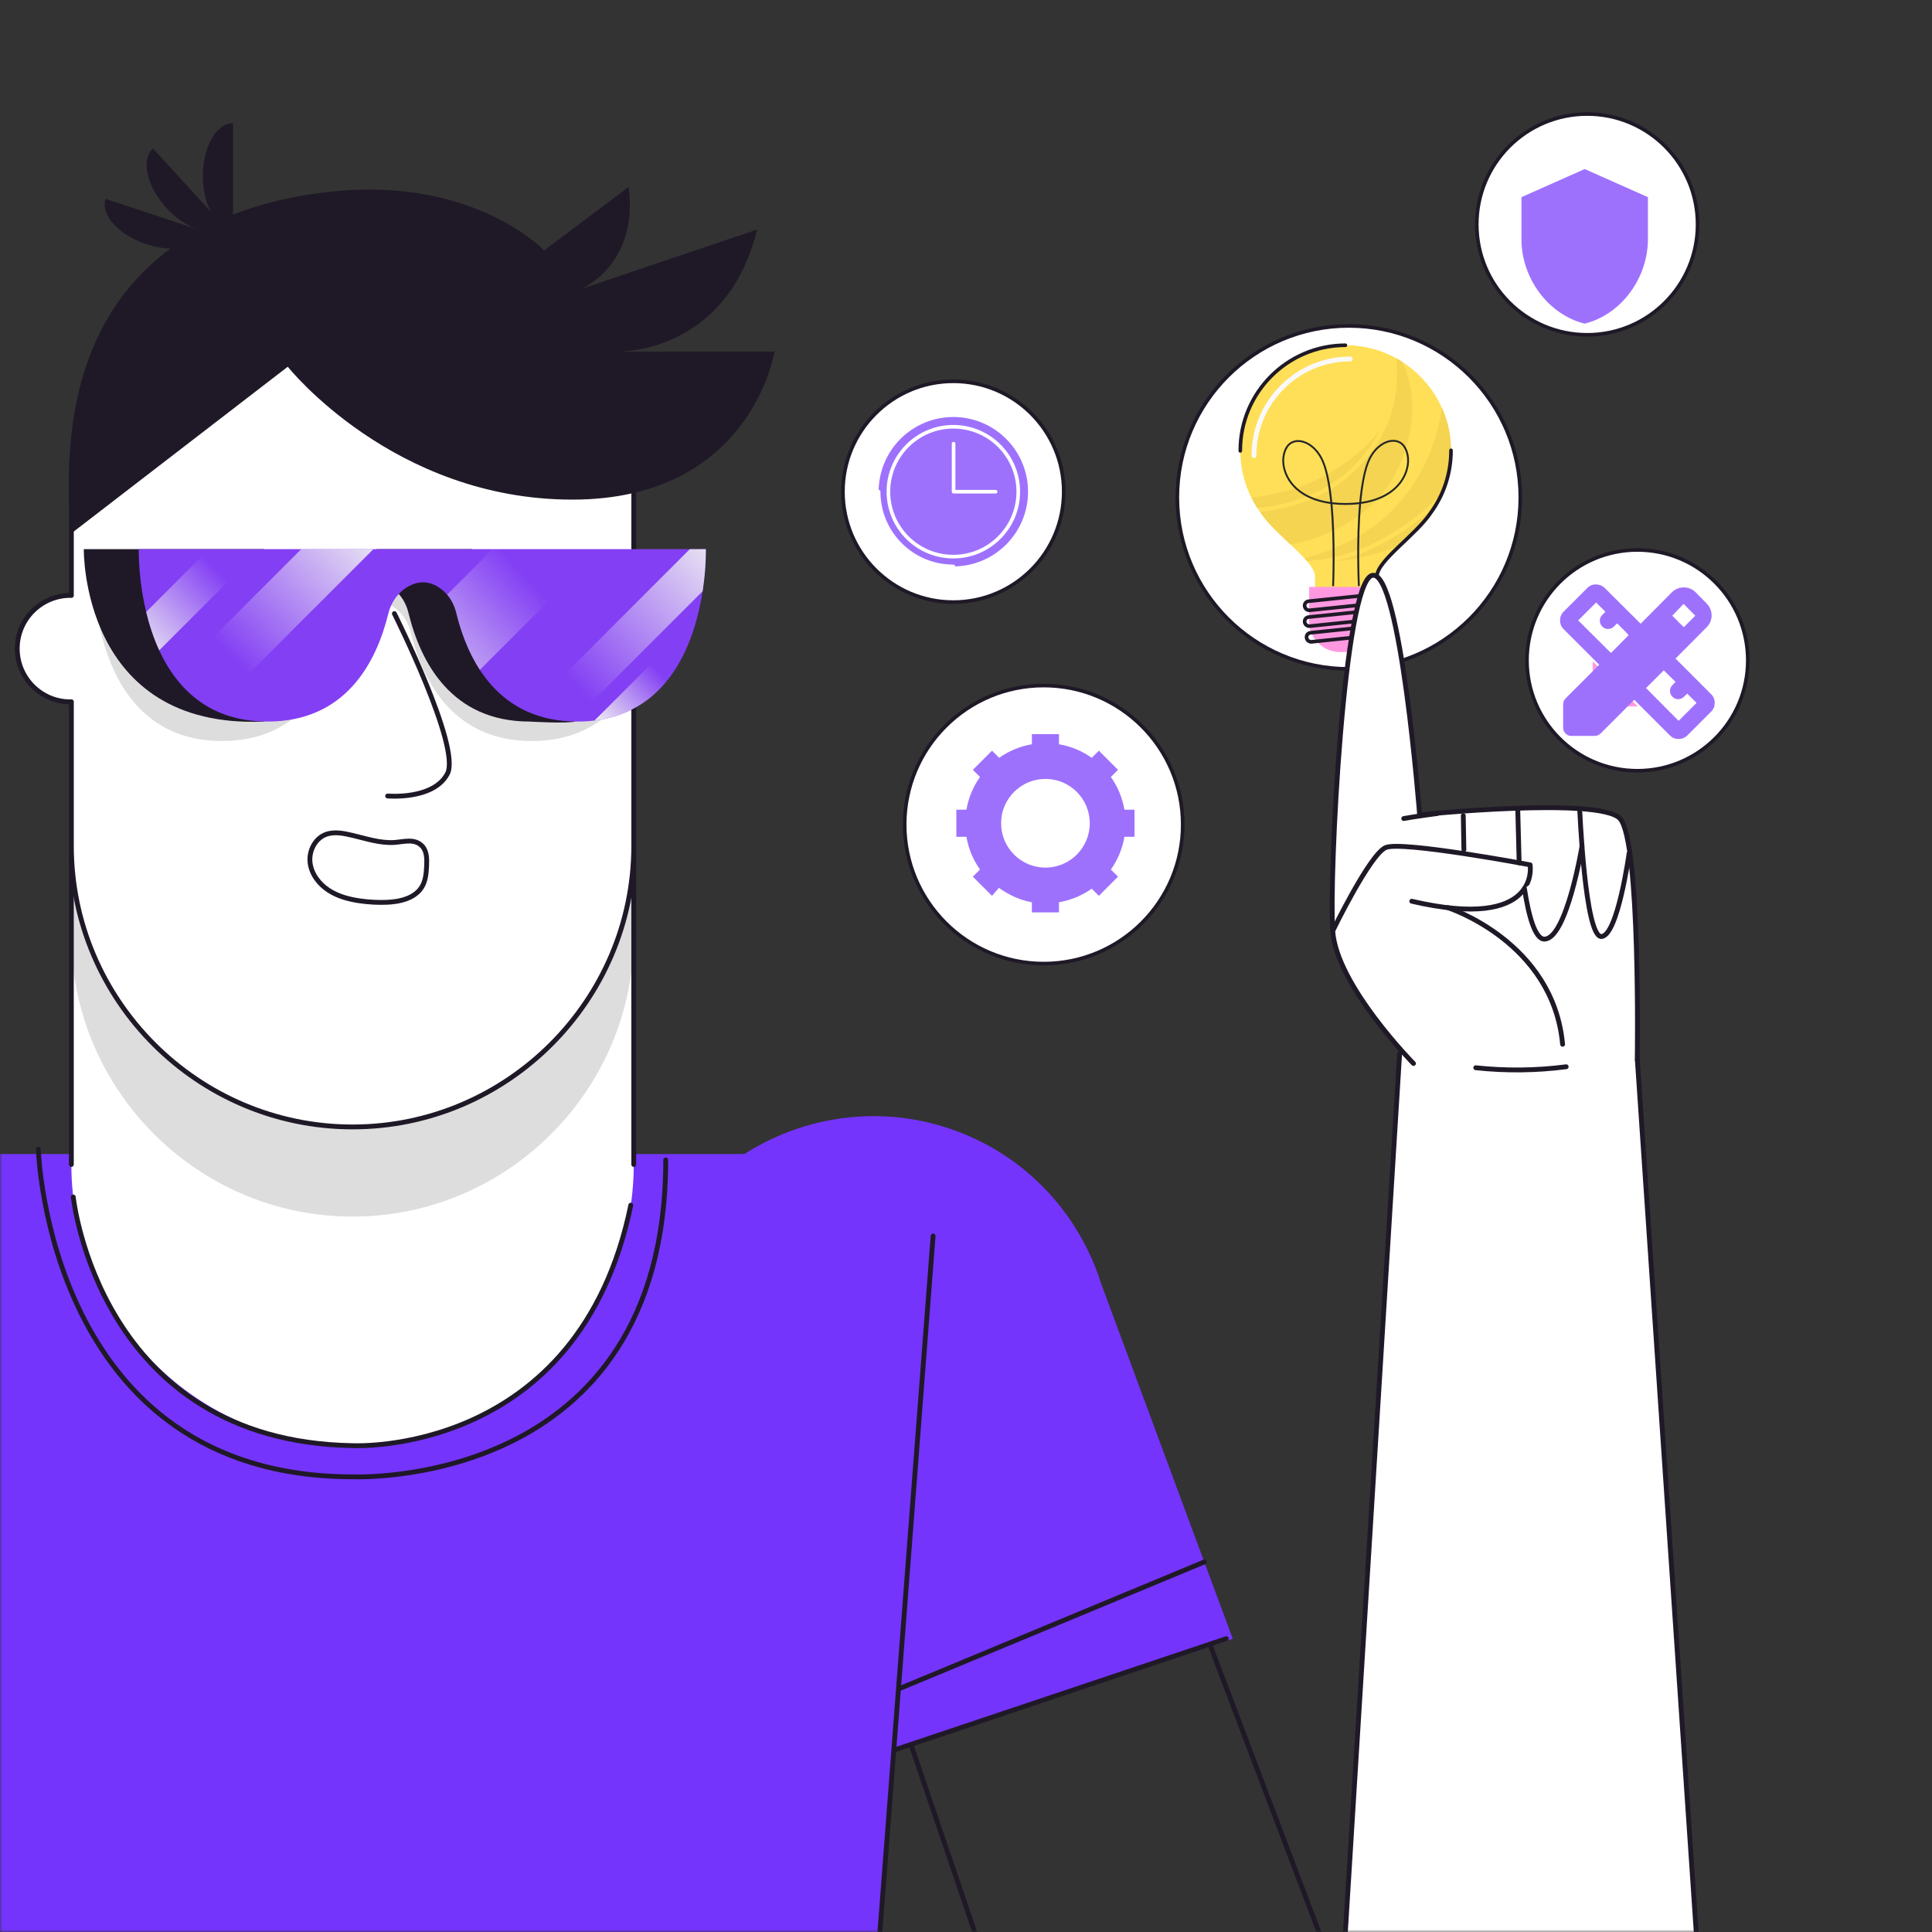 <svg width="400" height="400" viewBox="0 0 400 400" fill="none" xmlns="http://www.w3.org/2000/svg">
<rect x="0" y="0" width="400" height="400" fill="#333333" stroke="none"/>
<mask id="mask0_739_19919" style="mask-type:luminance" maskUnits="userSpaceOnUse" x="0" y="0" width="400" height="400">
<path d="M400 0H0V400H400V0Z" fill="white"/>
</mask>
<g mask="url(#mask0_739_19919)">
<path d="M279.261 138.491C298.871 138.491 314.768 122.594 314.768 102.984C314.768 83.375 298.871 67.478 279.261 67.478C259.652 67.478 243.755 83.375 243.755 102.984C243.755 122.594 259.652 138.491 279.261 138.491Z" fill="white" stroke="#1F1927" stroke-width="0.75" stroke-miterlimit="10" stroke-linecap="round" stroke-linejoin="round"/>
<path d="M256.79 93.35C256.758 80.84 267.262 70.763 279.945 71.521C290.757 72.167 299.596 80.904 300.361 91.709C300.742 97.096 299.164 102.103 296.267 106.093C293.165 110.793 285.089 116.111 285.097 119.285L285.106 122.911C285.108 123.635 284.523 124.223 283.799 124.224L280.293 124.233L277.072 124.241L273.566 124.25C272.842 124.251 272.254 123.667 272.252 122.943L272.243 119.317C272.235 116.143 264.131 110.867 261.005 106.183C258.367 102.587 256.802 98.152 256.79 93.35Z" fill="#FFDF58"/>
<path d="M282.62 92.457C278.924 95.969 274.423 98.814 269.642 100.596C266.234 101.865 262.677 102.531 259.091 103.041C259.459 103.775 259.864 104.487 260.31 105.171C262.928 104.933 265.519 104.447 268.038 103.654C271.187 102.663 274.272 101.277 276.941 99.317C279.628 97.344 281.992 94.865 283.884 92.122C284.574 91.121 285.189 90.077 285.729 88.997C284.795 90.236 283.743 91.39 282.62 92.457Z" fill="#F4D451"/>
<path d="M290.243 74.85C289.883 74.622 289.514 74.406 289.14 74.199C289.362 77.666 289.247 81.158 288.357 84.534C286.632 91.084 282.113 96.92 276.523 100.678C273.684 102.586 270.391 103.931 267.104 104.843C265.063 105.41 262.978 105.784 260.875 105.999C260.919 106.061 260.961 106.123 261.005 106.184C262.445 108.341 264.939 110.623 267.213 112.768C269.56 112.303 271.865 111.639 274.097 110.73C278.353 108.997 282.547 106.36 285.604 102.89C288.189 99.954 290.009 96.348 291.128 92.614C292.835 86.912 293.015 80.182 290.243 74.85Z" fill="#F4D451"/>
<path d="M276.511 116.189C281.207 115.731 285.839 114.619 290.115 112.688C292.372 110.538 294.843 108.251 296.267 106.093C296.603 105.631 296.92 105.154 297.219 104.665C293.624 108.187 289.284 111.019 284.859 113.244C282.019 114.672 279.052 115.613 276.015 116.231C276.18 116.216 276.346 116.206 276.511 116.189Z" fill="#F4D451"/>
<path d="M298.532 84.417C298.435 85.25 298.277 86.079 298.104 86.891C297.668 88.933 297.128 90.939 296.384 92.891C293.718 99.897 289.016 106.063 282.687 110.131C279.601 112.115 276.224 113.627 272.752 114.792C271.88 115.085 271.01 115.383 270.14 115.68C270.288 115.843 270.436 116.006 270.572 116.164C271.277 116.099 271.981 116.024 272.684 115.932C277.156 115.347 281.423 114.08 285.416 111.977C288.67 110.264 291.779 108.233 294.582 105.848C296.049 104.599 297.451 103.227 298.716 101.745C299.816 99.129 300.423 96.255 300.415 93.238C300.408 90.097 299.736 87.113 298.532 84.417Z" fill="#F4D451"/>
<path d="M300.417 93.238C300.429 98.041 298.887 102.483 296.267 106.093C293.165 110.793 285.089 116.112 285.097 119.285" stroke="#1F1927" stroke-width="0.75" stroke-miterlimit="10" stroke-linecap="round" stroke-linejoin="round"/>
<path d="M256.79 93.35C256.759 81.302 266.501 71.511 278.548 71.48" stroke="#1F1927" stroke-width="0.75" stroke-miterlimit="10" stroke-linecap="round" stroke-linejoin="round"/>
<path d="M259.622 94.337C259.594 83.309 268.511 74.345 279.539 74.317" stroke="#F9F9F9" stroke-miterlimit="10" stroke-linecap="round" stroke-linejoin="round"/>
<path d="M281.15 121.349C281.122 120.802 280.71 112.047 281.391 104.371C280.532 104.475 279.613 104.532 278.63 104.534C277.646 104.537 276.726 104.485 275.867 104.386C276.588 112.058 276.22 120.815 276.196 121.362L275.811 121.345C275.817 121.21 276.198 112.152 275.462 104.334C268.99 103.451 266.084 99.793 265.555 96.336C265.246 94.315 265.931 92.302 267.185 91.547C267.945 91.09 268.865 90.995 269.845 91.273C271.386 91.712 272.854 93.035 273.771 94.815C274.83 96.87 275.461 100.285 275.83 103.993C276.698 104.098 277.63 104.152 278.629 104.149C279.628 104.146 280.56 104.087 281.427 103.978C281.777 100.269 282.39 96.85 283.438 94.79C284.346 93.006 285.806 91.675 287.346 91.229C288.325 90.945 289.246 91.035 290.008 91.489C291.265 92.236 291.961 94.246 291.662 96.269C291.15 99.73 288.264 103.402 281.797 104.318C281.1 112.139 281.528 121.195 281.534 121.33L281.15 121.349ZM288.426 91.452C288.114 91.453 287.787 91.501 287.453 91.598C286.014 92.015 284.641 93.273 283.781 94.965C282.773 96.946 282.176 100.281 281.832 103.923C288.027 103.014 290.793 99.513 291.28 96.213C291.552 94.369 290.921 92.48 289.81 91.82C289.398 91.573 288.93 91.451 288.426 91.452ZM268.766 91.502C268.262 91.504 267.794 91.629 267.383 91.877C266.276 92.542 265.654 94.434 265.936 96.277C266.44 99.574 269.223 103.062 275.423 103.939C275.061 100.298 274.446 96.967 273.429 94.991C272.56 93.305 271.181 92.053 269.74 91.644C269.405 91.549 269.078 91.501 268.766 91.502Z" fill="#262626"/>
<path d="M286.096 121.518H271.05V128.689C271.05 129.86 271.383 131.006 272.011 131.995C273.197 133.864 275.257 134.996 277.47 134.996H279.675C281.889 134.996 283.949 133.864 285.135 131.995C285.763 131.006 286.096 129.86 286.096 128.689V121.518Z" fill="#FF98E1"/>
<path d="M271.047 126.353C271.09 126.355 271.134 126.353 271.178 126.348L286.224 124.788C286.738 124.735 287.096 124.274 287.025 123.757C286.954 123.241 286.478 122.865 285.966 122.919L270.919 124.479C270.406 124.531 270.047 124.993 270.118 125.51C270.183 125.983 270.586 126.337 271.047 126.353Z" stroke="#1F1927" stroke-width="0.75" stroke-miterlimit="10" stroke-linecap="round" stroke-linejoin="round"/>
<path d="M271.047 129.636C271.09 129.637 271.134 129.636 271.178 129.631L286.224 128.071C286.738 128.018 287.096 127.556 287.025 127.04C286.954 126.524 286.478 126.148 285.966 126.201L270.919 127.761C270.406 127.814 270.047 128.276 270.118 128.792C270.183 129.265 270.586 129.62 271.047 129.636Z" stroke="#1F1927" stroke-width="0.75" stroke-miterlimit="10" stroke-linecap="round" stroke-linejoin="round"/>
<path d="M271.44 132.884C271.483 132.886 271.526 132.884 271.57 132.879L285.833 131.401C286.346 131.348 286.705 130.887 286.633 130.37C286.562 129.854 286.086 129.478 285.574 129.531L271.312 131.01C270.798 131.063 270.44 131.524 270.511 132.041C270.576 132.514 270.978 132.868 271.44 132.884Z" stroke="#1F1927" stroke-width="0.75" stroke-miterlimit="10" stroke-linecap="round" stroke-linejoin="round"/>
<path d="M216.086 199.503C231.983 199.503 244.87 186.616 244.87 170.719C244.87 154.822 231.983 141.935 216.086 141.935C200.189 141.935 187.302 154.822 187.302 170.719C187.302 186.616 200.189 199.503 216.086 199.503Z" fill="white" stroke="#1F1927" stroke-width="0.75" stroke-miterlimit="10" stroke-linecap="round" stroke-linejoin="round"/>
<path d="M232.801 167.642C232.377 165.15 231.397 162.846 229.993 160.863L231.471 159.385L227.506 155.42L226.028 156.898C224.046 155.494 221.742 154.514 219.249 154.09V152H213.642V154.09C211.15 154.514 208.846 155.494 206.863 156.898L205.385 155.42L201.42 159.385L202.898 160.863C201.494 162.845 200.514 165.149 200.09 167.642H198V173.249H200.09C200.514 175.742 201.494 178.046 202.898 180.028L201.42 181.506L205.385 185.471L206.813 183.824C208.795 185.229 211.15 186.376 213.642 186.801V188.891H219.249V186.801C221.742 186.377 224.046 185.397 226.028 183.993L227.506 185.471L231.471 181.506L229.993 180.028C231.398 178.046 232.377 175.742 232.801 173.249H234.891V167.642H232.801ZM216.446 179.626C211.375 179.626 207.266 175.516 207.266 170.446C207.266 165.376 211.376 161.266 216.446 161.266C221.515 161.266 225.626 165.377 225.626 170.446C225.626 175.516 221.515 179.626 216.446 179.626Z" fill="#9E71FD"/>
<path d="M197.376 124.66C210 124.66 220.233 114.427 220.233 101.803C220.233 89.18 210 78.946 197.376 78.946C184.753 78.946 174.52 89.18 174.52 101.803C174.52 114.427 184.753 124.66 197.376 124.66Z" fill="white" stroke="#1F1927" stroke-width="0.75" stroke-miterlimit="10" stroke-linecap="round" stroke-linejoin="round"/>
<path d="M197.378 117.269C205.919 117.269 212.843 110.344 212.843 101.803C212.843 93.262 205.919 86.337 197.378 86.337C188.836 86.337 181.912 93.262 181.912 101.803C181.912 110.344 188.836 117.269 197.378 117.269Z" fill="#9E71FD"/>
<path d="M197.378 115.245C204.802 115.245 210.821 109.227 210.821 101.802C210.821 94.378 204.802 88.359 197.378 88.359C189.953 88.359 183.935 94.378 183.935 101.802C183.935 109.227 189.953 115.245 197.378 115.245Z" stroke="white" stroke-width="0.75" stroke-miterlimit="10" stroke-linecap="round" stroke-linejoin="round"/>
<path d="M197.378 117.267C188.836 117.267 181.912 110.343 181.912 101.802" stroke="white" stroke-width="0.75" stroke-miterlimit="10" stroke-linecap="round" stroke-linejoin="round"/>
<path d="M197.43 91.859V101.802H206.134" stroke="white" stroke-width="0.75" stroke-miterlimit="10" stroke-linecap="round" stroke-linejoin="round"/>
<path d="M339.003 159.576C351.627 159.576 361.86 149.343 361.86 136.719C361.86 124.096 351.627 113.862 339.003 113.862C326.38 113.862 316.146 124.096 316.146 136.719C316.146 149.343 326.38 159.576 339.003 159.576Z" fill="white" stroke="#1F1927" stroke-width="0.75" stroke-miterlimit="10" stroke-linecap="round" stroke-linejoin="round"/>
<g clip-path="url(#clip0_739_19919)">
<path d="M329.75 136.926V146.25H339.074L337.129 144.305H331.694V138.871L329.75 136.926Z" fill="#FF98E1"/>
<g clip-path="url(#clip1_739_19919)">
<g clip-path="url(#clip2_739_19919)">
<path d="M333.536 135.196L337.208 131.482L334.817 129.048L334.134 129.731C333.821 130.044 333.429 130.208 332.959 130.223C332.489 130.238 332.083 130.074 331.743 129.731C331.401 129.389 331.23 128.984 331.23 128.513C331.23 128.043 331.401 127.638 331.743 127.297L332.383 126.657L330.462 124.736L326.747 128.45L333.536 135.196ZM347.54 149.243L351.255 145.528L349.333 143.607L348.65 144.247C348.309 144.589 347.91 144.76 347.455 144.76C346.999 144.76 346.601 144.589 346.259 144.247C345.918 143.906 345.747 143.507 345.747 143.052C345.747 142.597 345.918 142.198 346.259 141.857L346.9 141.173L344.466 138.782L340.794 142.454L347.54 149.243ZM346.217 127.468L348.607 129.859L350.998 127.468L348.565 125.035L346.217 127.468ZM325.338 152.36C324.855 152.36 324.449 152.196 324.121 151.868C323.793 151.54 323.63 151.134 323.631 150.652V145.827C323.631 145.599 323.673 145.379 323.759 145.165C323.844 144.95 323.972 144.759 324.143 144.589L331.102 137.63L323.716 130.243C323.232 129.759 322.99 129.162 322.99 128.45C322.99 127.739 323.232 127.141 323.716 126.657L328.669 121.704C329.153 121.22 329.75 120.986 330.462 121.001C331.174 121.015 331.771 121.264 332.255 121.747L339.684 129.133L346.131 122.644C346.473 122.302 346.857 122.046 347.284 121.875C347.711 121.704 348.152 121.619 348.607 121.619C349.063 121.619 349.504 121.704 349.931 121.875C350.358 122.046 350.742 122.302 351.084 122.644L353.347 124.949C353.688 125.291 353.944 125.675 354.115 126.102C354.286 126.529 354.371 126.97 354.371 127.425C354.371 127.881 354.286 128.315 354.115 128.729C353.944 129.142 353.688 129.519 353.347 129.859L346.9 136.349L354.286 143.735C354.77 144.219 355.012 144.817 355.012 145.528C355.012 146.24 354.77 146.838 354.286 147.322L349.333 152.274C348.849 152.758 348.252 153 347.54 153C346.828 153 346.231 152.758 345.747 152.274L338.361 144.888L331.401 151.847C331.23 152.018 331.039 152.146 330.826 152.231C330.613 152.317 330.392 152.36 330.163 152.36H325.338Z" fill="#9E71FD"/>
</g>
</g>
</g>
<path d="M328.607 69.32C341.23 69.32 351.464 59.087 351.464 46.464C351.464 33.84 341.23 23.607 328.607 23.607C315.983 23.607 305.75 33.84 305.75 46.464C305.75 59.087 315.983 69.32 328.607 69.32Z" fill="white" stroke="#1F1927" stroke-width="0.75" stroke-miterlimit="10" stroke-linecap="round" stroke-linejoin="round"/>
<g clip-path="url(#clip3_739_19919)">
<path d="M328.091 35L315 40.818V49.545C315 57.618 320.585 65.167 328.091 67C335.596 65.167 341.182 57.618 341.182 49.545V40.818L328.091 35Z" fill="#9E71FD"/>
</g>
<path d="M185.775 352.866L202.117 400.949L273.338 400.745L246.835 330.829L185.775 352.866Z" stroke="#1F1927" stroke-miterlimit="10" stroke-linecap="round" stroke-linejoin="round"/>
<path d="M200.933 235.36C212.527 240.515 221.107 249.605 225.913 260.339L225.965 260.319L226.288 261.192C226.901 262.632 227.444 264.098 227.918 265.591L255.232 339.298L161.72 370.184L135.457 299.981C130.232 287.777 129.857 273.536 135.676 260.449C146.768 235.502 175.985 224.268 200.933 235.36Z" fill="#7534FC"/>
<path d="M253.878 339.265L161.719 370.184" stroke="#1F1927" stroke-miterlimit="10" stroke-linecap="round" stroke-linejoin="round"/>
<path d="M158.353 361.185L249.336 323.388" stroke="#1F1927" stroke-miterlimit="10" stroke-linecap="round" stroke-linejoin="round"/>
<path d="M-62.879 238.929H64.527H66.342H193.747L179.267 438.562C179.267 438.562 144.864 466.82 66.341 467.256V467.276C66.033 467.276 65.74 467.266 65.433 467.266C65.127 467.266 64.834 467.276 64.526 467.276V467.256C-13.996 466.82 -48.4 438.562 -48.4 438.562L-62.879 238.929Z" fill="#7534FC"/>
<path d="M193.189 255.903L180.094 427.171" stroke="#1F1927" stroke-miterlimit="10" stroke-linecap="round" stroke-linejoin="round"/>
<path d="M72.993 299.306C105.013 299.306 131.211 273.107 131.211 241.087V164.736C131.211 132.716 105.013 106.518 72.993 106.518C40.973 106.518 14.774 132.716 14.774 164.736V241.087C14.774 273.107 40.973 299.306 72.993 299.306Z" fill="white"/>
<path d="M15.17 247.826C15.17 247.826 20.439 298.421 72.993 299.305C72.993 299.305 119.896 301.749 130.599 249.513" stroke="#1F1927" stroke-miterlimit="10" stroke-linecap="round" stroke-linejoin="round"/>
<path d="M7.936 237.936C7.936 237.936 9.856 305.755 73.007 305.755C73.007 305.755 137.833 308.688 137.833 240.159" stroke="#1F1927" stroke-miterlimit="10" stroke-linecap="round" stroke-linejoin="round"/>
<path d="M72.993 251.884C105.013 251.884 131.211 225.686 131.211 193.666V117.314C131.211 85.294 105.013 59.095 72.993 59.095C40.973 59.095 14.774 85.294 14.774 117.314V193.666C14.774 225.686 40.973 251.884 72.993 251.884Z" fill="#DDDDDD"/>
<path d="M131.211 241.088V176.862" stroke="#1F1927" stroke-miterlimit="10" stroke-linecap="round" stroke-linejoin="round"/>
<path d="M14.774 176.862V241.088" stroke="#1F1927" stroke-miterlimit="10" stroke-linecap="round" stroke-linejoin="round"/>
<path d="M14.589 123.272C14.653 123.272 14.712 123.29 14.776 123.291V100.514C14.776 70.681 36.483 44.38 66.117 40.932C101.176 36.852 131.214 64.463 131.214 98.75V173.338C131.214 203.171 109.506 229.471 79.873 232.919C44.814 236.999 14.777 209.387 14.777 175.102V145.291C14.713 145.291 14.654 145.309 14.59 145.309C8.504 145.309 3.571 140.376 3.571 134.291C3.57 128.206 8.503 123.272 14.589 123.272Z" fill="white"/>
<path d="M128.145 72.788C131.084 72.748 150.826 71.578 156.772 47.517L120.437 59.779C120.437 59.779 132.25 54.844 130.156 38.696L112.662 51.853C112.662 51.853 98.332 36.752 69.311 39.593C62.194 40.29 54.994 41.791 48.251 44.42V25.5C44.793 25.5 41.99 30.398 41.99 36.439C41.99 39.294 42.621 41.885 43.646 43.833L31.682 30.746C29.13 33.079 30.366 38.585 34.442 43.044C36.59 45.393 39.095 46.973 41.361 47.611C41.353 47.616 41.345 47.62 41.337 47.624L21.868 41.173C20.781 44.456 24.548 48.657 30.283 50.556C32.008 51.128 33.712 51.421 35.285 51.469C21.22 61.827 11.901 79.964 14.786 110.42L59.58 75.928C59.58 75.928 81.411 103.44 118.494 103.44C155.577 103.44 160.362 72.788 160.362 72.788H128.145Z" fill="#1F1927"/>
<path d="M14.589 123.272C14.653 123.272 14.712 123.29 14.776 123.291V98.75C14.776 66.729 40.974 40.531 72.995 40.531C105.015 40.531 131.214 66.73 131.214 98.75V175.102C131.214 207.122 105.015 233.32 72.995 233.32C40.974 233.32 14.776 207.122 14.776 175.102V145.29C14.712 145.291 14.653 145.309 14.589 145.309C8.503 145.309 3.57 140.376 3.57 134.29C3.57 128.206 8.503 123.272 14.589 123.272Z" stroke="#1F1927" stroke-miterlimit="10" stroke-linecap="round" stroke-linejoin="round"/>
<path d="M136.705 117.73H94.055H83.457H72.549H64.864H19.301C19.301 117.73 18.33 153.424 45.964 153.424C62.099 153.424 68.455 141.257 70.951 131.13C71.519 128.824 72.888 126.752 74.936 125.549C76.832 124.436 79.342 123.95 82.058 126.101C83.581 127.308 84.576 129.047 85.037 130.935C87.522 141.1 93.881 153.425 110.12 153.425C137.755 153.425 136.705 117.73 136.705 117.73Z" fill="#DDDDDD"/>
<path d="M17.35 113.696C17.35 113.696 16.724 151.011 54.655 149.391V113.696H17.35Z" fill="#1F1927"/>
<path d="M115.702 148.462C113.212 146.838 110.936 144.857 109.109 142.505C107.237 140.094 105.852 137.311 105.067 134.359C104.167 130.975 103.793 127.486 103.037 124.071C102.362 121.031 101.332 118.078 99.419 115.587C98.907 114.921 98.344 114.291 97.746 113.695H77.977C76.99 115.346 76.282 117.185 75.74 119.003C75.531 119.703 75.343 120.42 75.181 121.145C76.974 120.323 79.204 120.173 81.595 122.066C83.118 123.272 84.113 125.011 84.574 126.899C87.059 137.065 93.418 149.39 109.657 149.39C109.657 149.39 117.113 149.848 119.049 149.386C118.307 148.367 115.812 148.533 115.702 148.462Z" fill="#1F1927"/>
<path d="M146.136 113.696H103.485H92.888H81.98H74.295H28.733C28.733 113.696 27.762 149.391 55.396 149.391C71.531 149.391 77.886 137.223 80.382 127.096C80.951 124.79 82.32 122.719 84.368 121.515C86.263 120.402 88.773 119.916 91.49 122.067C93.013 123.274 94.007 125.013 94.469 126.901C96.954 137.067 103.313 149.391 119.552 149.391C147.186 149.391 146.136 113.696 146.136 113.696Z" fill="#833FF4"/>
<path d="M43.261 113.696L41.156 115.801C37.526 119.431 33.895 123.062 30.266 126.691C30.886 129.275 31.753 132.004 32.97 134.641C34.212 133.399 35.454 132.157 36.696 130.915C39.44 128.171 42.184 125.427 44.928 122.683L53.915 113.695H43.261V113.696Z" fill="url(#paint0_linear_739_19919)"/>
<path d="M120.801 147.079C123.344 144.536 125.887 141.994 128.43 139.451L136.055 131.825C138.616 129.264 141.177 126.703 143.738 124.143C144.314 123.566 144.891 122.989 145.468 122.412C146.242 117.396 146.134 113.696 146.134 113.696H142.813L114.266 142.243C112.574 143.935 110.882 145.627 109.19 147.319C111.844 148.506 114.928 149.245 118.514 149.366L120.801 147.079Z" fill="url(#paint1_linear_739_19919)"/>
<path d="M140.822 131.444C136.92 135.346 133.018 139.247 129.117 143.149L123.089 149.176C136.223 147.579 141.882 137.11 144.314 127.951C143.15 129.115 141.986 130.28 140.822 131.444Z" fill="url(#paint2_linear_739_19919)"/>
<path d="M99.35 138.688L100.398 137.639C103.127 134.911 105.857 132.182 108.586 129.452C111.306 126.731 114.026 124.011 116.747 121.291C119.279 118.759 121.81 116.227 124.342 113.695H101.99L100.156 115.529C97.628 118.057 95.099 120.586 92.571 123.115C93.493 124.192 94.127 125.505 94.468 126.899C95.416 130.784 96.934 134.982 99.35 138.688Z" fill="url(#paint3_linear_739_19919)"/>
<path d="M48.829 142.179C51.828 139.18 54.827 136.181 57.826 133.182C60.84 130.168 63.854 127.154 66.868 124.14L77.312 113.696H62.36L36.084 139.972C38.137 142.764 40.767 145.192 44.122 146.887C45.69 145.318 47.26 143.749 48.829 142.179Z" fill="url(#paint4_linear_739_19919)"/>
<path d="M81.651 127.036C81.651 127.036 95.506 154.732 92.629 160.199C89.751 165.665 80.258 164.802 80.258 164.802" fill="white"/>
<path d="M81.651 127.036C81.651 127.036 95.506 154.732 92.629 160.199C89.751 165.665 80.258 164.802 80.258 164.802" stroke="#1F1927" stroke-miterlimit="10" stroke-linecap="round" stroke-linejoin="round"/>
<path d="M73.025 172.966C71.146 172.522 69.121 172.086 67.332 172.815C65.145 173.708 63.917 176.272 64.197 178.618C64.477 180.963 66.045 183.022 68.021 184.316C69.997 185.61 72.347 186.22 74.687 186.542C76.419 186.781 78.171 186.874 79.918 186.818C82.774 186.727 85.996 185.992 87.414 183.51C88.143 182.234 88.256 180.709 88.326 179.241C88.395 177.81 88.38 176.212 87.397 175.17C85.829 173.509 83.489 174.32 81.549 174.426C78.648 174.586 75.829 173.63 73.025 172.966Z" stroke="#1F1927" stroke-miterlimit="10" stroke-linecap="round" stroke-linejoin="round"/>
<path d="M289.777 218.209L277.736 413.11H352.066L338.984 219.287" fill="white"/>
<path d="M289.777 218.209L277.736 413.11H352.066L338.984 219.287" stroke="#1F1927" stroke-miterlimit="10" stroke-linecap="round" stroke-linejoin="round"/>
<path d="M292.647 220.18C292.647 220.18 276.691 204.001 275.925 192.729C275.159 181.457 278.204 120.589 284.088 119.129C289.972 117.669 293.914 168.695 293.914 168.695C293.914 168.695 331.105 164.906 335.395 169.47C339.684 174.034 338.973 219.446 338.973 219.446" fill="white"/>
<path d="M292.647 220.18C292.647 220.18 276.691 204.001 275.925 192.729C275.159 181.457 278.204 120.589 284.088 119.129C289.972 117.669 293.914 168.695 293.914 168.695C293.914 168.695 331.105 164.906 335.395 169.47C339.684 174.034 338.973 219.446 338.973 219.446" stroke="#1F1927" stroke-miterlimit="10" stroke-linecap="round" stroke-linejoin="round"/>
<path d="M275.925 192.73C275.925 192.73 283.589 176.924 286.878 175.482C290.168 174.04 316.79 179.052 316.79 179.052C316.79 179.052 319.167 192.844 292.292 186.591" fill="white"/>
<path d="M275.925 192.73C275.925 192.73 283.589 176.924 286.878 175.482C290.168 174.04 316.79 179.052 316.79 179.052C316.79 179.052 319.167 192.844 292.292 186.591" stroke="#1F1927" stroke-miterlimit="10" stroke-linecap="round" stroke-linejoin="round"/>
<path d="M299.766 187.926C299.766 187.926 321.563 194.923 323.518 216.203L299.766 187.926Z" fill="white"/>
<path d="M299.766 187.926C299.766 187.926 321.563 194.923 323.518 216.203" stroke="#1F1927" stroke-miterlimit="10" stroke-linecap="round" stroke-linejoin="round"/>
<path d="M314.23 167.331L314.526 178.639" stroke="#1F1927" stroke-miterlimit="10" stroke-linecap="round" stroke-linejoin="round"/>
<path d="M302.956 168.87L303.083 175.907" stroke="#1F1927" stroke-miterlimit="10" stroke-linecap="round" stroke-linejoin="round"/>
<path d="M290.627 169.468C290.627 169.468 293.358 168.976 297.537 168.436L290.627 169.468Z" fill="white"/>
<path d="M290.627 169.468C290.627 169.468 293.358 168.976 297.537 168.436" stroke="#1F1927" stroke-miterlimit="10" stroke-linecap="round" stroke-linejoin="round"/>
<path d="M327.058 167.421C327.058 167.421 328.141 193.958 331.536 193.893C334.931 193.828 337.302 176.577 337.302 176.577" fill="white"/>
<path d="M327.058 167.421C327.058 167.421 328.141 193.958 331.536 193.893C334.931 193.828 337.302 176.577 337.302 176.577" stroke="#1F1927" stroke-miterlimit="10" stroke-linecap="round" stroke-linejoin="round"/>
<path d="M315.617 183.958C316.477 189.565 317.797 194.483 319.78 194.432C324.373 194.313 327.533 175.222 327.533 175.222" fill="white"/>
<path d="M315.617 183.958C316.477 189.565 317.797 194.483 319.78 194.432C324.373 194.313 327.533 175.222 327.533 175.222" stroke="#1F1927" stroke-miterlimit="10" stroke-linecap="round" stroke-linejoin="round"/>
<path d="M305.541 221.065C311.759 221.735 318.058 221.666 324.26 220.86" stroke="#1F1927" stroke-miterlimit="10" stroke-linecap="round" stroke-linejoin="round"/>
</g>
<defs>
<linearGradient id="paint0_linear_739_19919" x1="26.862" y1="135.053" x2="54.131" y2="108.678" gradientUnits="userSpaceOnUse">
<stop stop-color="#F2F2F2"/>
<stop offset="0.658" stop-color="#F2F2F2" stop-opacity="0"/>
</linearGradient>
<linearGradient id="paint1_linear_739_19919" x1="151.32" y1="112.705" x2="104.963" y2="154.955" gradientUnits="userSpaceOnUse">
<stop stop-color="#F2F2F2"/>
<stop offset="0.694" stop-color="#F2F2F2" stop-opacity="0"/>
</linearGradient>
<linearGradient id="paint2_linear_739_19919" x1="115.868" y1="158.719" x2="147.16" y2="128.917" gradientUnits="userSpaceOnUse">
<stop offset="0.264" stop-color="#F2F2F2"/>
<stop offset="0.658" stop-color="#F2F2F2" stop-opacity="0"/>
</linearGradient>
<linearGradient id="paint3_linear_739_19919" x1="79.445" y1="145.845" x2="123.701" y2="104.867" gradientUnits="userSpaceOnUse">
<stop stop-color="#F2F2F2"/>
<stop offset="0.658" stop-color="#F2F2F2" stop-opacity="0"/>
</linearGradient>
<linearGradient id="paint4_linear_739_19919" x1="77.328" y1="107.314" x2="32.029" y2="150.527" gradientUnits="userSpaceOnUse">
<stop stop-color="#F2F2F2"/>
<stop offset="0.658" stop-color="#F2F2F2" stop-opacity="0"/>
</linearGradient>
<clipPath id="clip0_739_19919">
<rect width="35" height="35" fill="white" transform="translate(321 120)"/>
</clipPath>
<clipPath id="clip1_739_19919">
<rect width="32.022" height="32" fill="white" transform="translate(322.99 121)"/>
</clipPath>
<clipPath id="clip2_739_19919">
<rect width="32.022" height="32" fill="white" transform="translate(322.99 121)"/>
</clipPath>
<clipPath id="clip3_739_19919">
<rect width="26.182" height="32" fill="white" transform="translate(315 35)"/>
</clipPath>
</defs>
</svg>
